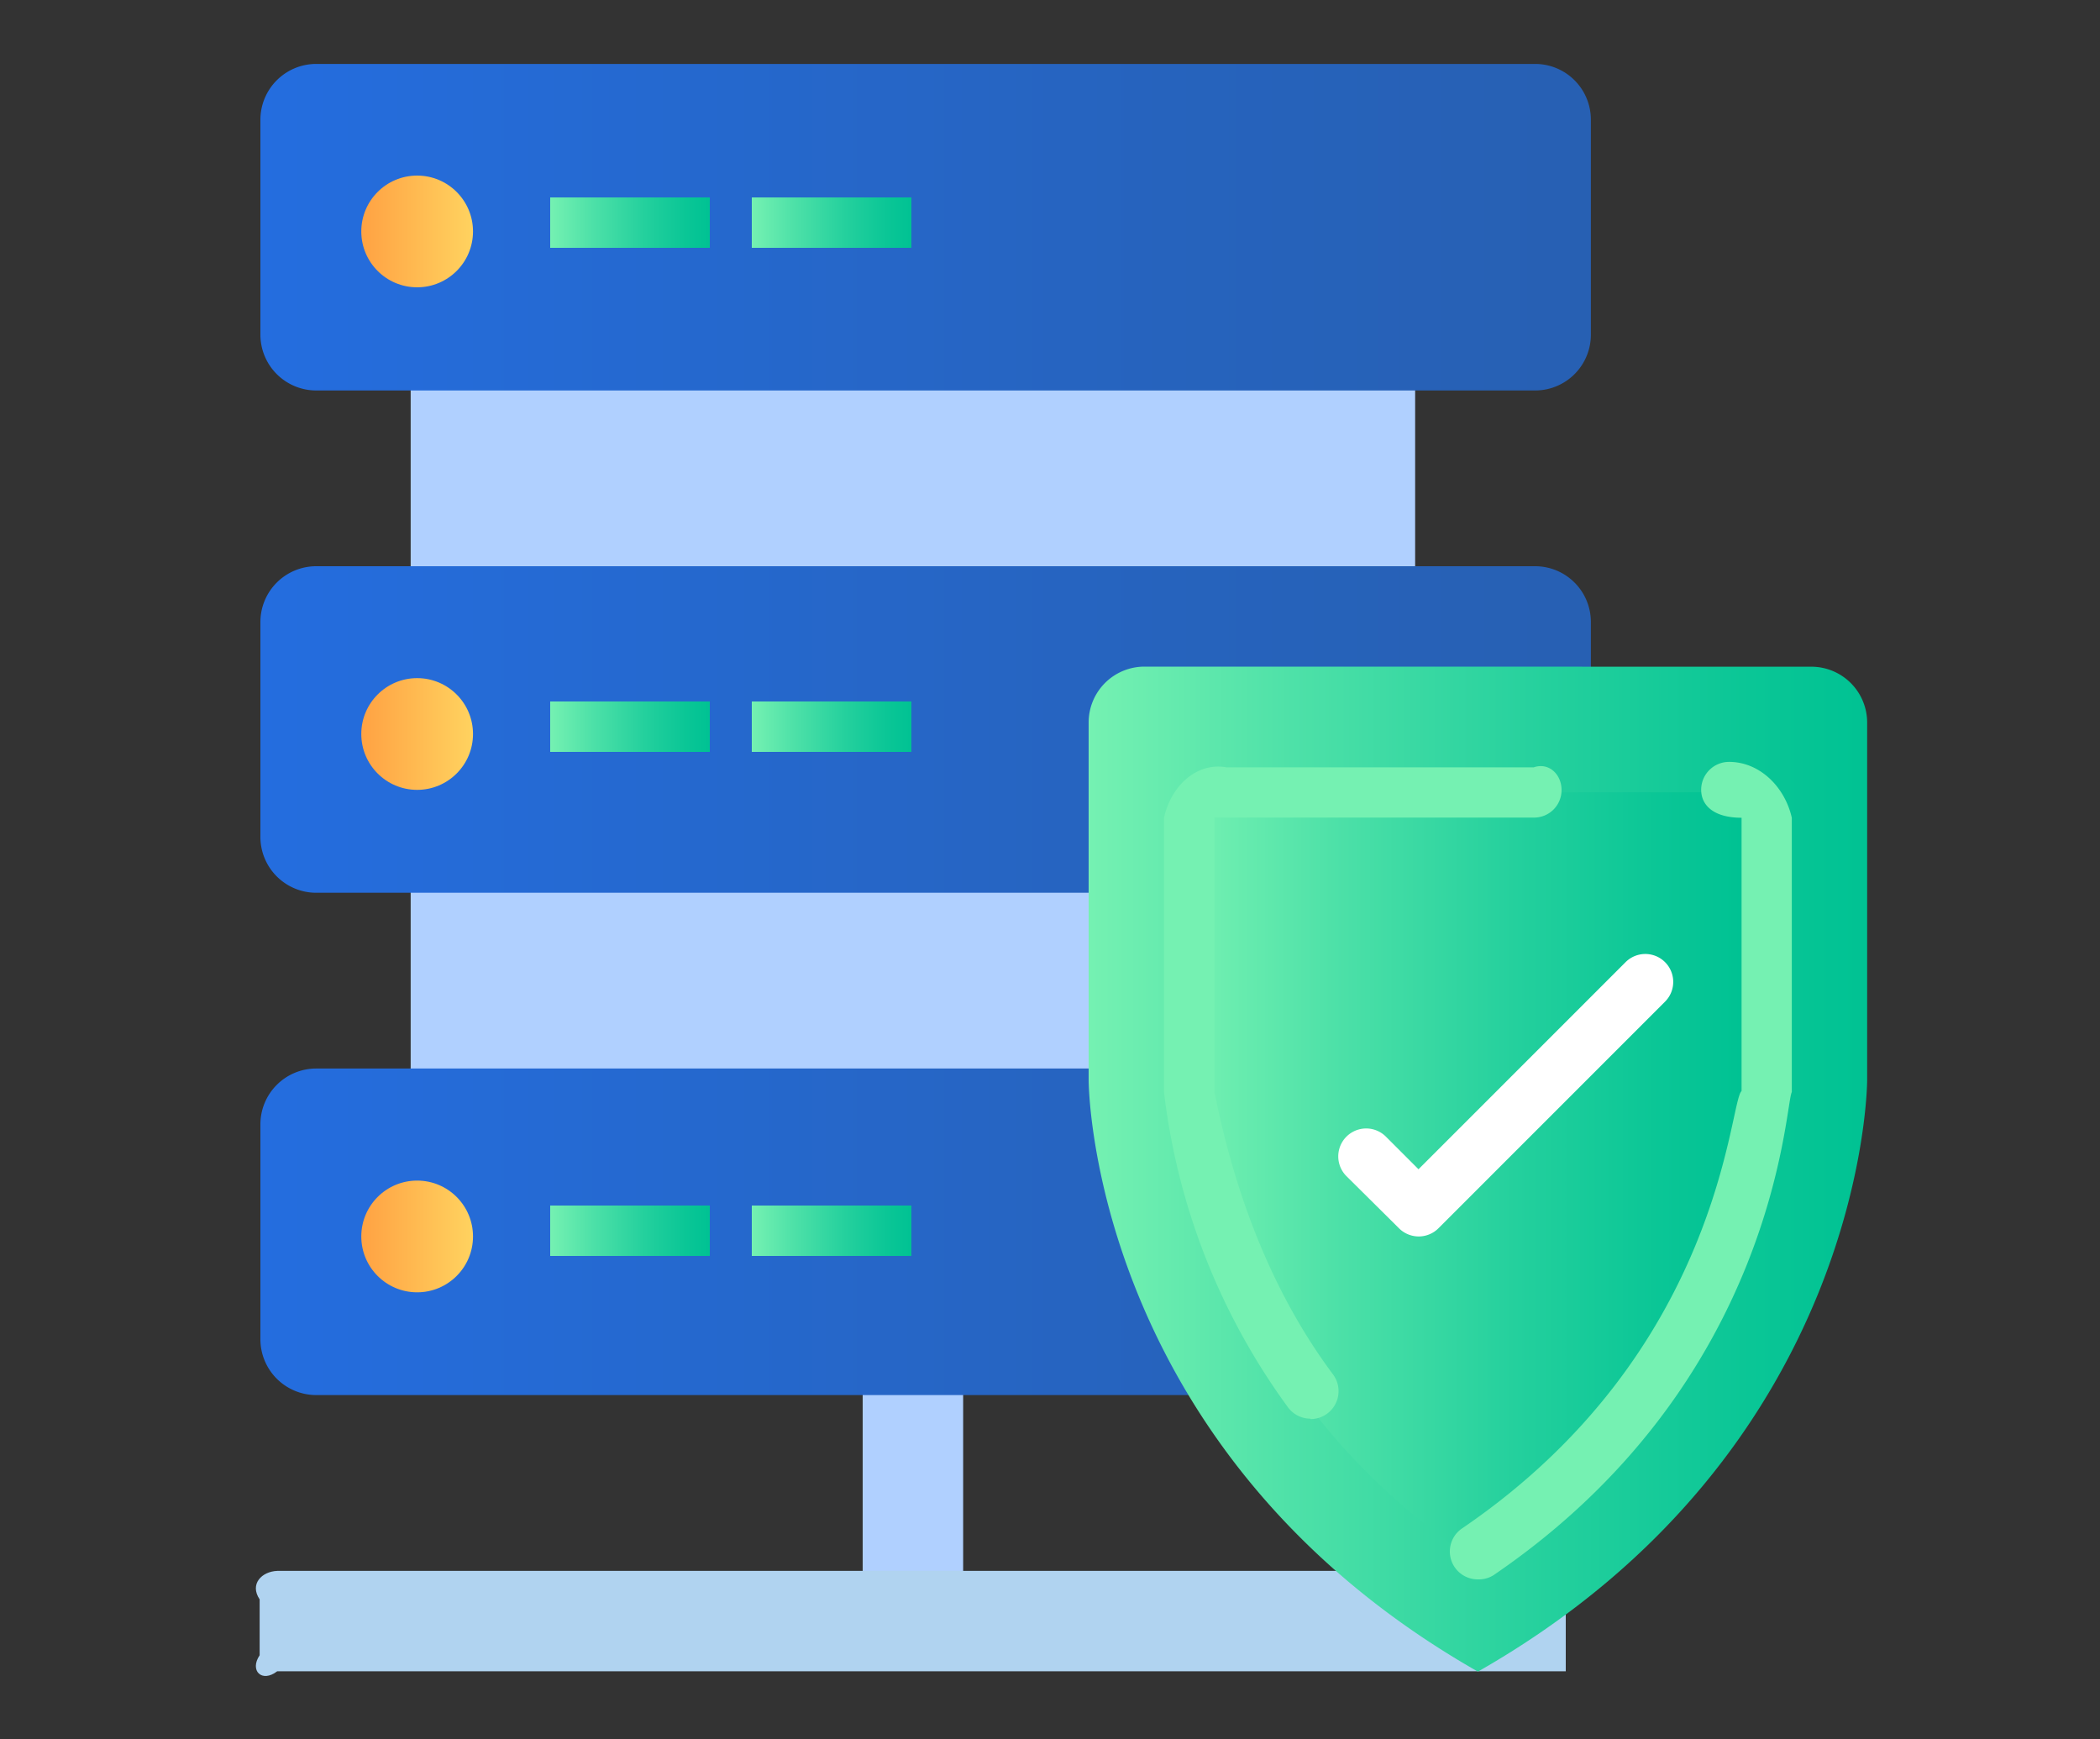 <svg id="Layer_1" data-name="Layer 1" xmlns="http://www.w3.org/2000/svg" xmlns:xlink="http://www.w3.org/1999/xlink" viewBox="0 0 250 207"><rect x="0" y="0" width="250" height="207" fill="#333333" stroke="none"/><defs><style>.cls-1{fill:#b0d0ff;}.cls-2{fill:url(#linear-gradient);}.cls-3{fill:url(#linear-gradient-2);}.cls-4{fill:url(#linear-gradient-3);}.cls-5{fill:url(#linear-gradient-4);}.cls-6{fill:url(#linear-gradient-5);}.cls-7{fill:url(#linear-gradient-6);}.cls-8{fill:#b0d3f0;}.cls-9{fill:url(#linear-gradient-7);}.cls-10{fill:url(#linear-gradient-8);}.cls-11{fill:#75f1b2;}.cls-12{fill:#fff;}.cls-13{fill:url(#linear-gradient-9);}.cls-14{fill:url(#linear-gradient-10);}.cls-15{fill:url(#linear-gradient-11);}.cls-16{fill:url(#linear-gradient-12);}.cls-17{fill:url(#linear-gradient-13);}.cls-18{fill:url(#linear-gradient-14);}</style><linearGradient id="linear-gradient" x1="30.95" y1="146.63" x2="189.39" y2="146.63" gradientUnits="userSpaceOnUse"><stop offset="0" stop-color="#246ddf"/><stop offset="0.15" stop-color="#256bd7"/><stop offset="0.68" stop-color="#2663bd"/><stop offset="1" stop-color="#2760b3"/></linearGradient><linearGradient id="linear-gradient-2" x1="43.01" y1="147.18" x2="56.3" y2="147.18" gradientUnits="userSpaceOnUse"><stop offset="0" stop-color="#ffa243"/><stop offset="0.99" stop-color="#ffd25f"/></linearGradient><linearGradient id="linear-gradient-3" x1="30.95" y1="86.84" x2="189.39" y2="86.84" xlink:href="#linear-gradient"/><linearGradient id="linear-gradient-4" x1="43.01" y1="87.37" x2="56.3" y2="87.37" xlink:href="#linear-gradient-2"/><linearGradient id="linear-gradient-5" x1="30.95" y1="27.05" x2="189.39" y2="27.05" xlink:href="#linear-gradient"/><linearGradient id="linear-gradient-6" x1="43.01" y1="27.55" x2="56.3" y2="27.55" xlink:href="#linear-gradient-2"/><linearGradient id="linear-gradient-7" x1="129.6" y1="139.18" x2="222.28" y2="139.18" gradientUnits="userSpaceOnUse"><stop offset="0" stop-color="#75f1b2"/><stop offset="0.26" stop-color="#4ee1a8"/><stop offset="0.59" stop-color="#24d09d"/><stop offset="0.85" stop-color="#0ac696"/><stop offset="1" stop-color="#00c293"/></linearGradient><linearGradient id="linear-gradient-8" x1="141.56" y1="139.66" x2="207.33" y2="139.66" xlink:href="#linear-gradient-7"/><linearGradient id="linear-gradient-9" x1="65.5" y1="26.5" x2="84.5" y2="26.5" xlink:href="#linear-gradient-7"/><linearGradient id="linear-gradient-10" x1="89.5" y1="26.5" x2="108.5" y2="26.5" xlink:href="#linear-gradient-7"/><linearGradient id="linear-gradient-11" x1="65.5" y1="86.5" x2="84.5" y2="86.5" xlink:href="#linear-gradient-7"/><linearGradient id="linear-gradient-12" x1="89.5" y1="86.5" x2="108.5" y2="86.5" xlink:href="#linear-gradient-7"/><linearGradient id="linear-gradient-13" x1="65.5" y1="146.5" x2="84.5" y2="146.5" xlink:href="#linear-gradient-7"/><linearGradient id="linear-gradient-14" x1="89.5" y1="146.5" x2="108.5" y2="146.5" xlink:href="#linear-gradient-7"/></defs><title>CRM-2 maintaining security and privacy</title><rect class="cls-1" x="102.7" y="163.07" width="11.96" height="26.91"/><polygon class="cls-1" points="168.47 127.47 168.47 103.28 48.89 103.28 48.89 129.86 168.47 127.47"/><path class="cls-2" d="M37.6,127.19H182.75a6.64,6.64,0,0,1,6.64,6.65v25.57a6.64,6.64,0,0,1-6.64,6.65H37.6A6.65,6.65,0,0,1,31,159.41V133.84A6.65,6.65,0,0,1,37.6,127.19Z"/><circle class="cls-3" cx="49.66" cy="147.18" r="6.65"/><polygon class="cls-1" points="168.47 67.68 168.47 43.49 48.89 43.49 48.89 70.07 168.47 67.68"/><path class="cls-4" d="M37.6,67.4H182.75a6.64,6.64,0,0,1,6.64,6.65V99.62a6.64,6.64,0,0,1-6.64,6.65H37.6A6.65,6.65,0,0,1,31,99.62V74.05A6.65,6.65,0,0,1,37.6,67.4Z"/><circle class="cls-5" cx="49.66" cy="87.37" r="6.65"/><path class="cls-6" d="M37.6,7.61H182.75a6.64,6.64,0,0,1,6.64,6.65V39.83a6.64,6.64,0,0,1-6.64,6.65H37.6A6.65,6.65,0,0,1,31,39.83V14.26A6.65,6.65,0,0,1,37.6,7.61Z"/><circle class="cls-7" cx="49.66" cy="27.55" r="6.65"/><path class="cls-8" d="M186.4,198.94H33c-1.83,1.41-3.32-.08-2.09-1.91v-6.65c-1.23-1.83.26-3.32,2.09-3.39H186.4Z"/><path class="cls-9" d="M215.63,79.36A6.65,6.65,0,0,1,222.28,86v42.58s0,44-46.34,70.4c-46.34-26.4-46.34-70.4-46.34-70.4V86a6.65,6.65,0,0,1,6.65-6.65Z"/><path class="cls-10" d="M174.45,185c-32.49-22.38-32.89-54.42-32.89-54.76V94.31h65.77v35.94C207.31,131.56,206.45,163,174.45,185Z"/><path class="cls-11" d="M175.93,188a3.32,3.32,0,0,1-1.87-6.07c31-21.11,31.76-50.81,33.27-52.06V97.34c-3.33,0-4.81-1.49-4.81-3.33a3.32,3.32,0,0,1,3.32-3.32c3.67,0,6.65,3,7.47,6.65V130c-.84,1.44-1.72,34.47-35.51,57.5A3.28,3.28,0,0,1,175.93,188Z"/><path class="cls-11" d="M156,168.87a3.32,3.32,0,0,1-2.69-1.38A79.34,79.34,0,0,1,138.57,130V97.34c.81-3.67,3.78-6.65,7.46-6h36.55c1.83-.63,3.32.86,3.32,2.69a3.27,3.27,0,0,1-3.32,3.29h-38V130c2.44,12.18,6.83,23.85,14.14,33.64a3.33,3.33,0,0,1-2.7,5.28Z"/><path class="cls-12" d="M168.87,147.18a3.33,3.33,0,0,1-2.35-1L160.29,140a3.32,3.32,0,0,1,4.7-4.7l3.88,3.88,24.65-24.65a3.32,3.32,0,0,1,4.7,4.7l-27,27A3.33,3.33,0,0,1,168.87,147.18Z"/><rect class="cls-13" x="65.5" y="23.5" width="19" height="6"/><rect class="cls-14" x="89.5" y="23.5" width="19" height="6"/><rect class="cls-15" x="65.5" y="83.5" width="19" height="6"/><rect class="cls-16" x="89.5" y="83.5" width="19" height="6"/><rect class="cls-17" x="65.5" y="143.5" width="19" height="6"/><rect class="cls-18" x="89.5" y="143.5" width="19" height="6"/></svg>